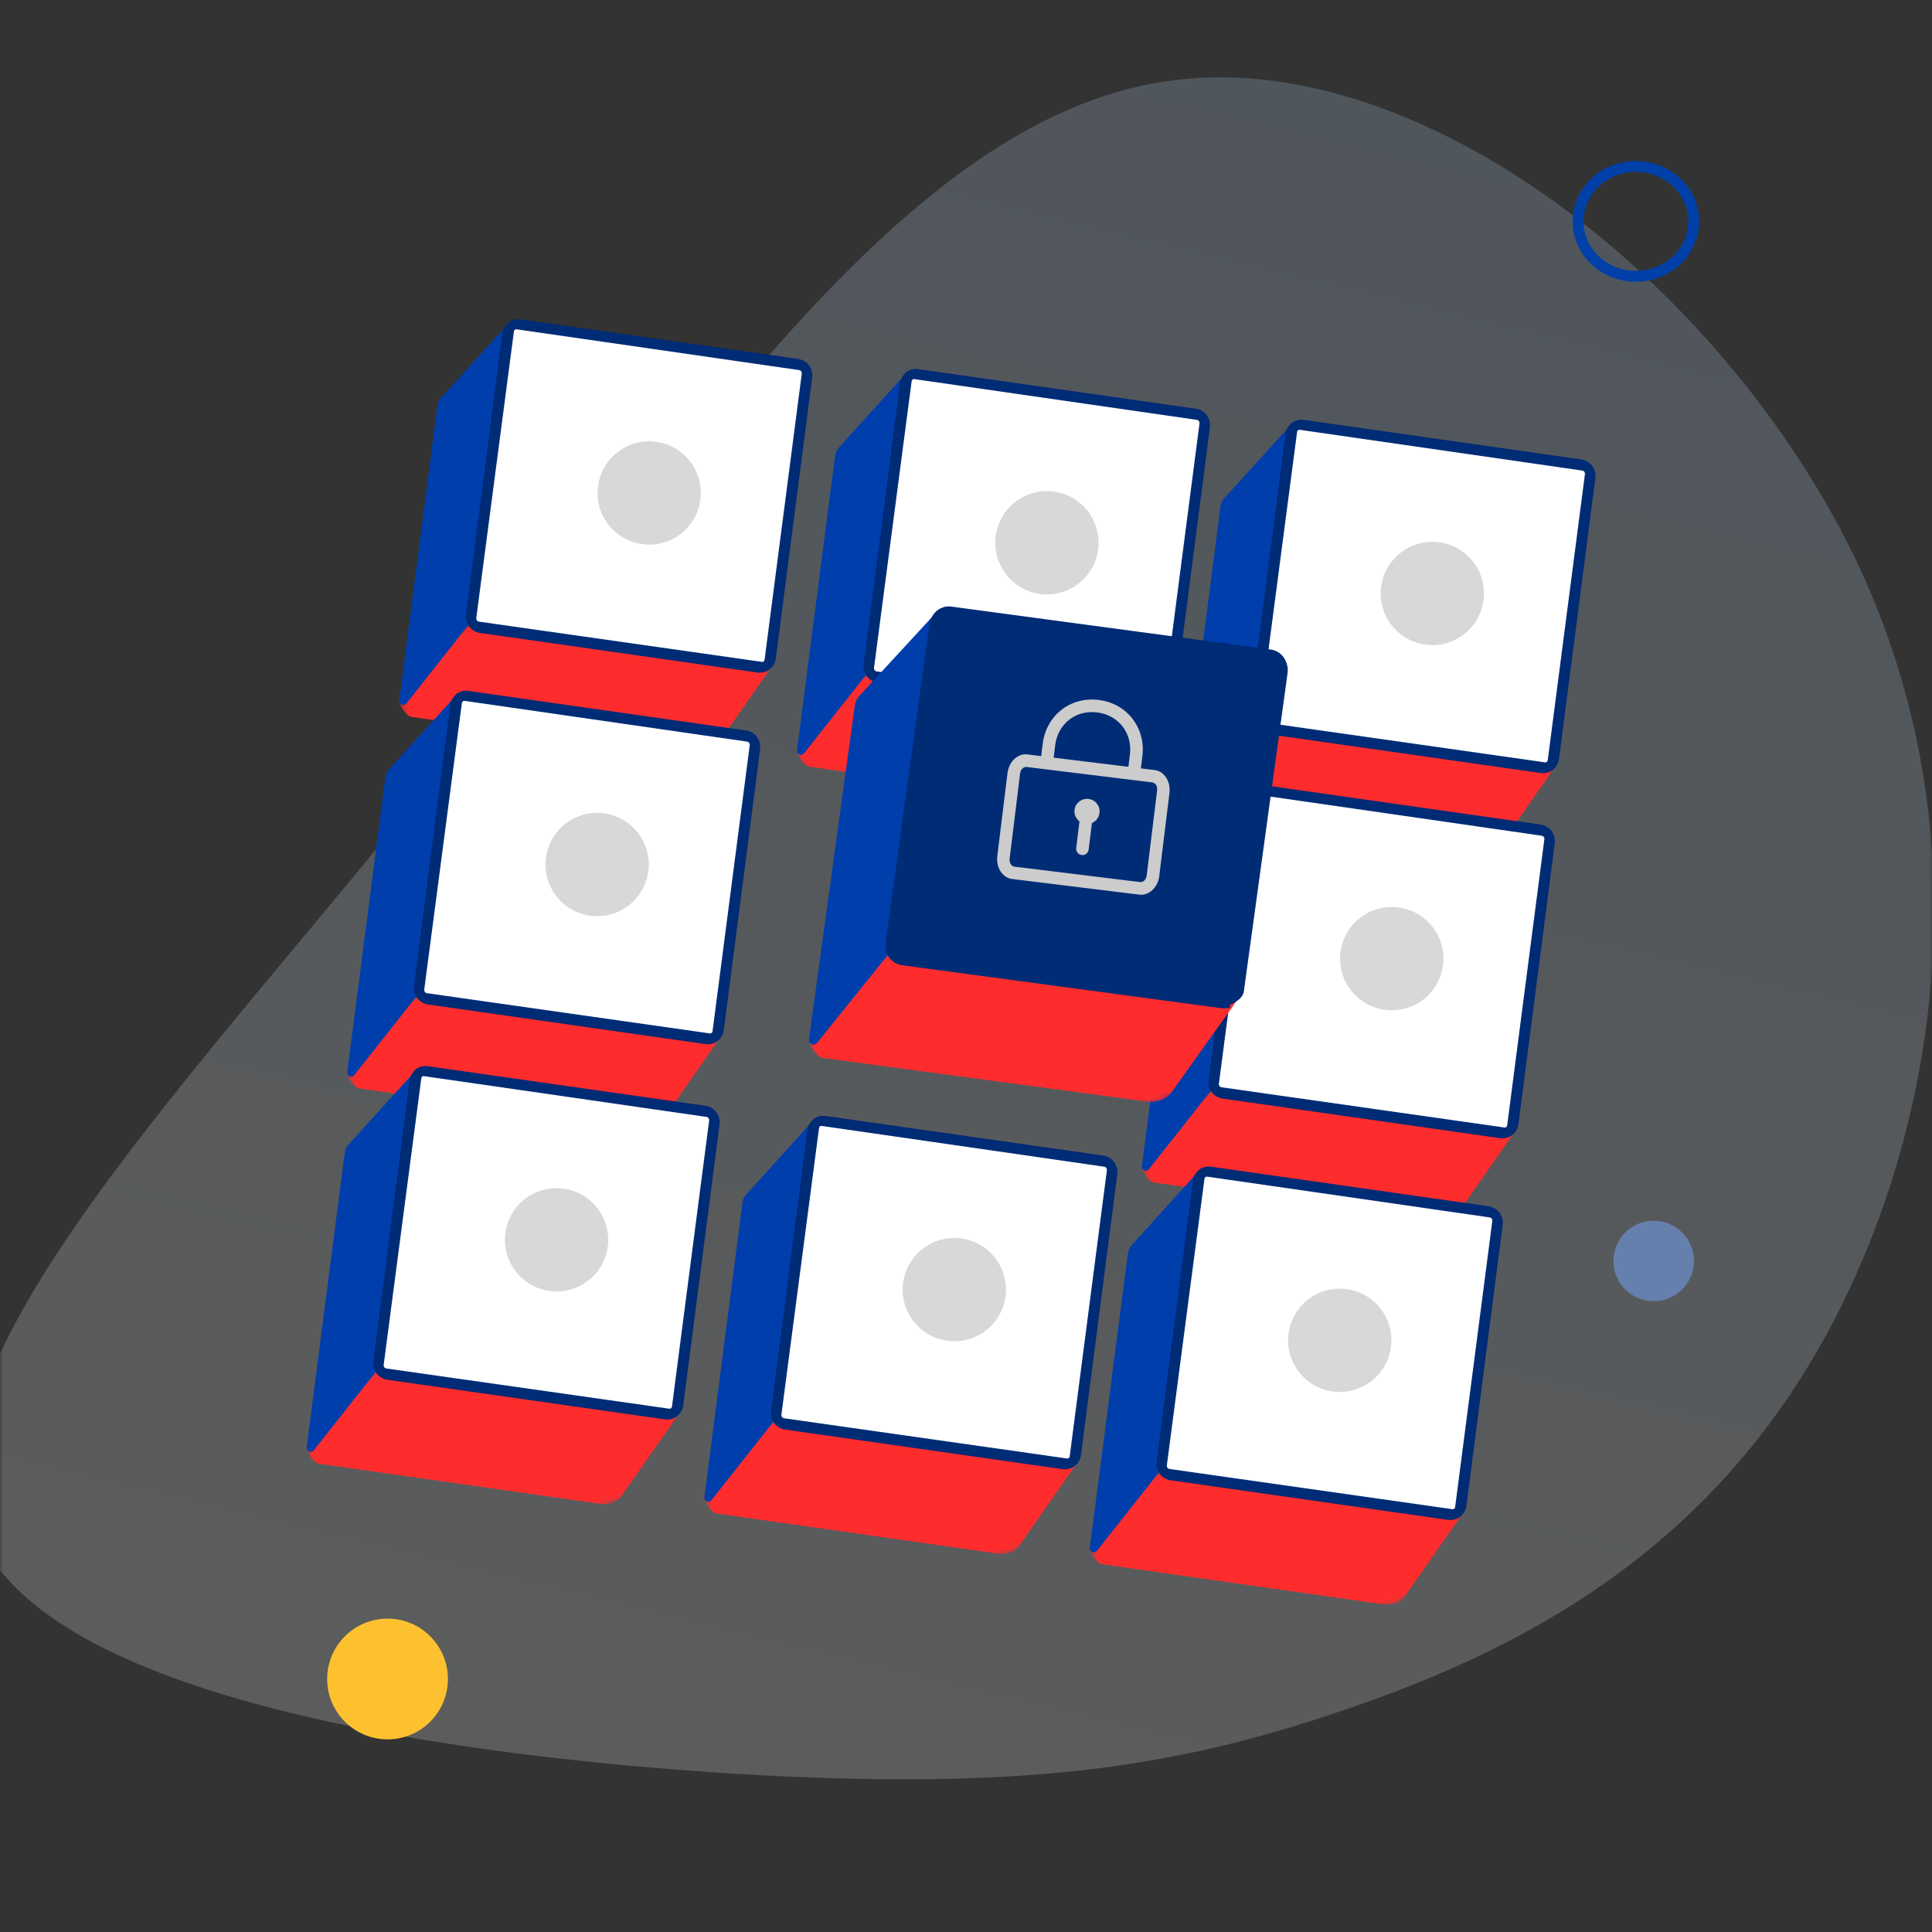<svg width="300" height="300" viewBox="0 0 300 300" fill="none" xmlns="http://www.w3.org/2000/svg">
<rect x="0" y="0" width="300" height="300" fill="#333333" stroke="none"/>
<mask id="mask0_1987_45547" style="mask-type:alpha" maskUnits="userSpaceOnUse" x="0" y="0" width="300" height="300">
<rect width="300" height="300" fill="white"/>
</mask>
<g mask="url(#mask0_1987_45547)">
<path opacity="0.202" fill-rule="evenodd" clip-rule="evenodd" d="M289.669 90.164C309.083 134.02 299.46 181.587 280.637 212.371C261.814 243.154 233.875 257.07 208.046 265.757C182.217 274.528 158.498 278.07 114.606 275.456C70.714 272.757 6.648 263.986 -3.565 237.672C-13.694 211.359 30.114 167.503 68.519 119.43C106.925 71.273 139.929 18.898 180.782 12.658C221.551 6.416 270.17 46.393 289.669 90.164Z" fill="url(#paint0_linear_1987_45547)"/>
<mask id="mask1_1987_45547" style="mask-type:alpha" maskUnits="userSpaceOnUse" x="59" y="83" width="64" height="48">
<path fill-rule="evenodd" clip-rule="evenodd" d="M59.52 101.354L113.112 83.941L122.595 113.125L69.002 130.538L59.52 101.354Z" fill="white"/>
</mask>
<g mask="url(#mask1_1987_45547)">
<path fill-rule="evenodd" clip-rule="evenodd" d="M119.587 103.868L110.981 116.191C110.263 117.22 109.037 117.753 107.799 117.576L63.882 111.313C62.926 111.177 61.545 109 62.145 108.241L72.717 97.066L119.587 103.868Z" fill="#FF2C2D"/>
</g>
<path fill-rule="evenodd" clip-rule="evenodd" d="M78.45 50.78L68.475 61.791C68.17 62.128 67.975 62.552 67.916 63.007L61.999 108.763C61.917 109.393 62.706 109.74 63.096 109.246L72.718 97.066L72.559 96.232L78.45 50.78Z" fill="#003EAC"/>
<path fill-rule="evenodd" clip-rule="evenodd" d="M118.643 104.002C118.33 104.104 118.004 104.132 117.675 104.084L74.591 97.939C74.012 97.857 73.498 97.551 73.142 97.078C72.786 96.605 72.632 96.022 72.708 95.436L78.348 51.825C78.456 50.988 79.038 50.28 79.831 50.023C80.143 49.921 80.469 49.893 80.799 49.94L123.882 56.085C124.461 56.168 124.976 56.474 125.331 56.946C125.687 57.419 125.841 58.002 125.766 58.588L120.126 102.2C120.018 103.037 119.436 103.744 118.643 104.002Z" fill="white"/>
<path fill-rule="evenodd" clip-rule="evenodd" d="M79.722 49.688C78.828 49.979 78.135 50.767 78.004 51.776L72.365 95.387C72.183 96.791 73.16 98.089 74.546 98.287L117.63 104.432C118.021 104.487 118.401 104.45 118.752 104.336C119.646 104.045 120.339 103.257 120.469 102.248L126.109 58.637C126.291 57.233 125.314 55.935 123.927 55.738L80.844 49.593C80.453 49.537 80.072 49.574 79.722 49.688ZM79.939 50.357C80.202 50.271 80.476 50.248 80.753 50.288L123.837 56.432C124.843 56.576 125.554 57.521 125.422 58.539L119.782 102.151C119.691 102.855 119.201 103.451 118.534 103.668C118.271 103.753 117.997 103.776 117.72 103.737L74.636 97.592C73.63 97.448 72.919 96.503 73.051 95.486L78.691 51.874C78.782 51.169 79.272 50.573 79.939 50.357Z" fill="#002975"/>
<circle cx="100.805" cy="76.549" r="8.019" transform="rotate(7 100.805 76.549)" fill="#D8D8D8"/>
<path d="M80.328 50.394L80.332 50.394L124.22 56.727C124.22 56.727 124.221 56.727 124.221 56.727C124.847 56.821 125.323 57.435 125.242 58.115C125.241 58.116 125.241 58.116 125.241 58.117L119.472 102.503L119.471 102.509C119.415 102.97 119.102 103.344 118.698 103.475C118.538 103.527 118.371 103.541 118.196 103.515L118.191 103.514L74.235 97.265C74.234 97.265 74.233 97.265 74.233 97.265C73.607 97.17 73.131 96.556 73.213 95.878C73.213 95.877 73.213 95.876 73.213 95.875L79.052 51.407L79.052 51.407L79.053 51.4C79.109 50.939 79.423 50.565 79.827 50.434C79.986 50.382 80.153 50.367 80.328 50.394Z" stroke="#002C76" stroke-width="1.5"/>
<mask id="mask2_1987_45547" style="mask-type:alpha" maskUnits="userSpaceOnUse" x="121" y="91" width="64" height="48">
<path fill-rule="evenodd" clip-rule="evenodd" d="M121.28 109.084L174.872 91.671L184.354 120.855L130.762 138.268L121.28 109.084Z" fill="white"/>
</mask>
<g mask="url(#mask2_1987_45547)">
<path fill-rule="evenodd" clip-rule="evenodd" d="M181.346 111.598L172.74 123.921C172.022 124.95 170.797 125.483 169.559 125.306L125.642 119.043C124.685 118.907 123.305 116.73 123.905 115.971L134.477 104.796L181.346 111.598Z" fill="#FF2C2D"/>
</g>
<path fill-rule="evenodd" clip-rule="evenodd" d="M140.21 58.51L130.234 69.521C129.929 69.858 129.734 70.282 129.675 70.737L123.758 116.493C123.677 117.123 124.466 117.47 124.856 116.976L134.477 104.796L134.319 103.962L140.21 58.51Z" fill="#003EAC"/>
<path fill-rule="evenodd" clip-rule="evenodd" d="M180.402 111.732C180.09 111.834 179.764 111.862 179.435 111.814L136.351 105.669C135.772 105.587 135.257 105.281 134.901 104.808C134.545 104.335 134.391 103.752 134.467 103.166L140.107 59.555C140.215 58.718 140.798 58.01 141.59 57.753C141.903 57.651 142.228 57.623 142.558 57.67L185.642 63.815C186.221 63.898 186.735 64.204 187.091 64.676C187.447 65.149 187.601 65.732 187.525 66.318L181.886 109.93C181.777 110.767 181.195 111.474 180.402 111.732Z" fill="white"/>
<path fill-rule="evenodd" clip-rule="evenodd" d="M141.482 57.418C140.588 57.709 139.895 58.497 139.764 59.505L134.124 103.117C133.943 104.521 134.92 105.819 136.306 106.017L179.39 112.162C179.78 112.217 180.161 112.18 180.511 112.066C181.405 111.775 182.098 110.987 182.229 109.978L187.869 66.367C188.05 64.963 187.073 63.665 185.687 63.468L142.603 57.323C142.213 57.267 141.832 57.304 141.482 57.418ZM141.698 58.087C141.961 58.001 142.235 57.978 142.513 58.017L185.597 64.162C186.602 64.306 187.313 65.251 187.182 66.269L181.542 109.881C181.451 110.585 180.961 111.181 180.294 111.398C180.031 111.483 179.757 111.506 179.479 111.467L136.395 105.322C135.39 105.178 134.679 104.233 134.81 103.215L140.45 59.604C140.541 58.899 141.031 58.303 141.698 58.087Z" fill="#002975"/>
<circle cx="162.564" cy="84.279" r="8.019" transform="rotate(7 162.564 84.279)" fill="#D8D8D8"/>
<path d="M142.088 58.124L142.092 58.124L185.979 64.457C185.98 64.457 185.98 64.457 185.981 64.457C186.607 64.551 187.083 65.165 187.001 65.845C187.001 65.846 187.001 65.846 187.001 65.847L181.232 110.233L181.231 110.239C181.174 110.7 180.861 111.074 180.457 111.205C180.297 111.257 180.131 111.271 179.956 111.245L179.951 111.244L135.994 104.995C135.993 104.995 135.993 104.995 135.992 104.995C135.366 104.9 134.891 104.286 134.972 103.608C134.973 103.607 134.973 103.606 134.973 103.605L140.812 59.137L140.812 59.137L140.812 59.13C140.869 58.669 141.183 58.295 141.586 58.163C141.746 58.112 141.912 58.097 142.088 58.124Z" stroke="#002C76" stroke-width="1.5"/>
<mask id="mask3_1987_45547" style="mask-type:alpha" maskUnits="userSpaceOnUse" x="181" y="99" width="64" height="48">
<path fill-rule="evenodd" clip-rule="evenodd" d="M181.13 116.959L234.722 99.546L244.204 128.73L190.612 146.143L181.13 116.959Z" fill="white"/>
</mask>
<g mask="url(#mask3_1987_45547)">
<path fill-rule="evenodd" clip-rule="evenodd" d="M241.196 119.473L232.59 131.796C231.872 132.825 230.647 133.358 229.409 133.181L185.492 126.918C184.535 126.782 183.155 124.605 183.755 123.846L194.327 112.671L241.196 119.473Z" fill="#FF2C2D"/>
</g>
<path fill-rule="evenodd" clip-rule="evenodd" d="M200.06 66.385L190.085 77.396C189.78 77.733 189.584 78.157 189.526 78.612L183.608 124.368C183.527 124.998 184.316 125.345 184.706 124.851L194.327 112.671L194.169 111.837L200.06 66.385Z" fill="#003EAC"/>
<path fill-rule="evenodd" clip-rule="evenodd" d="M240.252 119.607C239.94 119.709 239.614 119.737 239.285 119.689L196.201 113.544C195.622 113.462 195.107 113.156 194.751 112.683C194.396 112.21 194.241 111.627 194.317 111.041L199.957 67.43C200.066 66.593 200.648 65.885 201.44 65.628C201.753 65.526 202.079 65.498 202.408 65.545L245.492 71.69C246.071 71.773 246.586 72.079 246.941 72.551C247.297 73.024 247.451 73.607 247.376 74.193L241.736 117.805C241.627 118.642 241.045 119.349 240.252 119.607Z" fill="white"/>
<path fill-rule="evenodd" clip-rule="evenodd" d="M201.332 65.293C200.438 65.584 199.745 66.372 199.614 67.38L193.974 110.992C193.793 112.396 194.77 113.694 196.156 113.892L239.24 120.037C239.63 120.092 240.011 120.055 240.361 119.941C241.255 119.65 241.949 118.862 242.079 117.853L247.719 74.242C247.9 72.838 246.923 71.54 245.537 71.343L202.453 65.198C202.063 65.142 201.682 65.179 201.332 65.293ZM201.549 65.962C201.811 65.876 202.085 65.853 202.363 65.892L245.447 72.037C246.452 72.181 247.164 73.126 247.032 74.144L241.392 117.756C241.301 118.46 240.811 119.056 240.144 119.273C239.881 119.358 239.607 119.381 239.329 119.342L196.246 113.197C195.24 113.053 194.529 112.108 194.66 111.09L200.3 67.479C200.391 66.774 200.881 66.178 201.549 65.962Z" fill="#002975"/>
<circle cx="222.414" cy="92.154" r="8.019" transform="rotate(7 222.414 92.154)" fill="#D8D8D8"/>
<path d="M201.938 65.999L201.942 65.999L245.829 72.332C245.83 72.332 245.83 72.332 245.831 72.332C246.457 72.426 246.933 73.04 246.851 73.72C246.851 73.721 246.851 73.721 246.851 73.722L241.082 118.108L241.081 118.114C241.025 118.575 240.711 118.949 240.307 119.08C240.148 119.132 239.981 119.146 239.806 119.12L239.801 119.119L195.844 112.87C195.844 112.87 195.843 112.87 195.842 112.87C195.216 112.775 194.741 112.161 194.823 111.483C194.823 111.482 194.823 111.481 194.823 111.48L200.662 67.012L200.662 67.012L200.663 67.005C200.719 66.544 201.033 66.17 201.436 66.038C201.596 65.987 201.762 65.972 201.938 65.999Z" stroke="#002C76" stroke-width="1.5"/>
<mask id="mask4_1987_45547" style="mask-type:alpha" maskUnits="userSpaceOnUse" x="51" y="141" width="64" height="48">
<path fill-rule="evenodd" clip-rule="evenodd" d="M51.44 159.047L105.032 141.634L114.515 170.818L60.923 188.231L51.44 159.047Z" fill="white"/>
</mask>
<g mask="url(#mask4_1987_45547)">
<path fill-rule="evenodd" clip-rule="evenodd" d="M111.507 161.561L102.901 173.885C102.183 174.913 100.958 175.447 99.719 175.27L55.802 169.007C54.846 168.871 53.466 166.693 54.065 165.934L64.637 154.759L111.507 161.561Z" fill="#FF2C2D"/>
</g>
<path fill-rule="evenodd" clip-rule="evenodd" d="M70.371 108.473L60.395 119.484C60.09 119.821 59.895 120.245 59.836 120.7L53.919 166.457C53.837 167.086 54.627 167.433 55.017 166.939L64.638 154.759L64.48 153.926L70.371 108.473Z" fill="#003EAC"/>
<path fill-rule="evenodd" clip-rule="evenodd" d="M110.563 161.695C110.251 161.797 109.925 161.825 109.596 161.778L66.511 155.633C65.933 155.55 65.418 155.244 65.062 154.772C64.706 154.299 64.552 153.716 64.628 153.13L70.268 109.518C70.376 108.681 70.959 107.974 71.751 107.716C72.064 107.614 72.389 107.587 72.719 107.634L115.803 113.779C116.382 113.861 116.896 114.167 117.252 114.64C117.608 115.112 117.762 115.695 117.686 116.282L112.047 159.893C111.938 160.73 111.356 161.438 110.563 161.695Z" fill="white"/>
<path fill-rule="evenodd" clip-rule="evenodd" d="M71.643 107.381C70.748 107.672 70.055 108.461 69.925 109.469L64.285 153.081C64.104 154.484 65.08 155.782 66.467 155.98L109.551 162.125C109.941 162.18 110.322 162.143 110.672 162.029C111.566 161.739 112.259 160.95 112.39 159.942L118.029 116.33C118.211 114.927 117.234 113.629 115.848 113.431L72.764 107.286C72.374 107.23 71.993 107.268 71.643 107.381ZM71.859 108.05C72.122 107.965 72.396 107.941 72.674 107.981L115.757 114.126C116.763 114.269 117.474 115.214 117.343 116.232L111.703 159.844C111.612 160.549 111.122 161.144 110.455 161.361C110.192 161.446 109.917 161.47 109.64 161.43L66.556 155.285C65.55 155.142 64.84 154.197 64.971 153.179L70.611 109.567C70.702 108.862 71.192 108.267 71.859 108.05Z" fill="#002975"/>
<circle cx="92.725" cy="134.243" r="8.019" transform="rotate(7 92.725 134.243)" fill="#D8D8D8"/>
<path d="M72.248 108.087L72.252 108.088L116.14 114.42C116.14 114.42 116.141 114.42 116.141 114.42C116.767 114.515 117.244 115.129 117.162 115.808C117.162 115.809 117.161 115.81 117.161 115.811L111.392 160.197L111.392 160.202C111.335 160.663 111.022 161.037 110.618 161.168C110.458 161.22 110.291 161.235 110.116 161.208L110.111 161.208L66.155 154.958C66.154 154.958 66.153 154.958 66.153 154.958C65.527 154.863 65.051 154.25 65.133 153.571C65.133 153.57 65.133 153.569 65.133 153.568L70.972 109.1L70.972 109.1L70.973 109.094C71.03 108.632 71.343 108.258 71.747 108.127C71.907 108.075 72.073 108.061 72.248 108.087Z" stroke="#002C76" stroke-width="1.5"/>
<mask id="mask5_1987_45547" style="mask-type:alpha" maskUnits="userSpaceOnUse" x="174" y="156" width="64" height="47">
<path fill-rule="evenodd" clip-rule="evenodd" d="M174.83 173.66L228.422 156.246L237.904 185.431L184.312 202.844L174.83 173.66Z" fill="white"/>
</mask>
<g mask="url(#mask5_1987_45547)">
<path fill-rule="evenodd" clip-rule="evenodd" d="M234.896 176.174L226.29 188.497C225.572 189.525 224.347 190.059 223.109 189.882L179.192 183.619C178.235 183.483 176.855 181.306 177.455 180.546L188.027 169.372L234.896 176.174Z" fill="#FF2C2D"/>
</g>
<path fill-rule="evenodd" clip-rule="evenodd" d="M193.76 123.086L183.785 134.096C183.479 134.433 183.284 134.858 183.226 135.313L177.308 181.069C177.227 181.699 178.016 182.045 178.406 181.551L188.027 169.371L187.869 168.538L193.76 123.086Z" fill="#003EAC"/>
<path fill-rule="evenodd" clip-rule="evenodd" d="M233.952 176.308C233.64 176.409 233.314 176.437 232.985 176.39L189.901 170.245C189.322 170.163 188.807 169.857 188.451 169.384C188.095 168.911 187.941 168.328 188.017 167.742L193.657 124.13C193.766 123.293 194.348 122.586 195.14 122.328C195.453 122.227 195.779 122.199 196.108 122.246L239.192 128.391C239.771 128.474 240.285 128.779 240.641 129.252C240.997 129.725 241.151 130.308 241.075 130.894L235.436 174.505C235.327 175.343 234.745 176.05 233.952 176.308Z" fill="white"/>
<path fill-rule="evenodd" clip-rule="evenodd" d="M195.032 121.994C194.138 122.284 193.445 123.073 193.314 124.081L187.674 167.693C187.493 169.096 188.47 170.395 189.856 170.592L232.94 176.737C233.33 176.793 233.711 176.755 234.061 176.642C234.955 176.351 235.648 175.562 235.779 174.554L241.419 130.942C241.6 129.539 240.623 128.241 239.237 128.043L196.153 121.898C195.763 121.843 195.382 121.88 195.032 121.994ZM195.248 122.662C195.511 122.577 195.785 122.554 196.063 122.593L239.147 128.738C240.152 128.881 240.864 129.827 240.732 130.845L235.092 174.456C235.001 175.161 234.511 175.757 233.844 175.973C233.581 176.059 233.307 176.082 233.029 176.043L189.946 169.897C188.94 169.754 188.229 168.809 188.36 167.791L194 124.18C194.091 123.475 194.581 122.879 195.248 122.662Z" fill="#002975"/>
<circle cx="216.114" cy="148.855" r="8.019" transform="rotate(7 216.114 148.855)" fill="#D8D8D8"/>
<path d="M195.638 122.699L195.642 122.7L239.529 129.032C239.53 129.032 239.53 129.032 239.531 129.033C240.157 129.127 240.633 129.741 240.551 130.42C240.551 130.421 240.551 130.422 240.551 130.423L234.782 174.809L234.781 174.814C234.725 175.276 234.411 175.649 234.007 175.781C233.848 175.833 233.681 175.847 233.506 175.821L233.501 175.82L189.544 169.571C189.544 169.571 189.543 169.57 189.542 169.57C188.916 169.475 188.441 168.862 188.522 168.183C188.523 168.182 188.523 168.181 188.523 168.18L194.362 123.712L194.362 123.712L194.363 123.706C194.419 123.244 194.733 122.87 195.136 122.739C195.296 122.687 195.462 122.673 195.638 122.699Z" stroke="#002C76" stroke-width="1.5"/>
<mask id="mask6_1987_45547" style="mask-type:alpha" maskUnits="userSpaceOnUse" x="45" y="199" width="64" height="48">
<path fill-rule="evenodd" clip-rule="evenodd" d="M45.14 217.323L98.732 199.91L108.215 229.094L54.623 246.507L45.14 217.323Z" fill="white"/>
</mask>
<g mask="url(#mask6_1987_45547)">
<path fill-rule="evenodd" clip-rule="evenodd" d="M105.207 219.837L96.601 232.16C95.883 233.188 94.657 233.722 93.419 233.545L49.502 227.282C48.546 227.146 47.166 224.969 47.765 224.209L58.337 213.035L105.207 219.837Z" fill="#FF2C2D"/>
</g>
<path fill-rule="evenodd" clip-rule="evenodd" d="M64.07 166.749L54.095 177.76C53.79 178.096 53.595 178.521 53.536 178.976L47.619 224.732C47.537 225.362 48.326 225.708 48.717 225.214L58.338 213.034L58.179 212.201L64.07 166.749Z" fill="#003EAC"/>
<path fill-rule="evenodd" clip-rule="evenodd" d="M104.263 219.971C103.95 220.072 103.625 220.1 103.295 220.053L60.211 213.908C59.632 213.826 59.118 213.52 58.762 213.047C58.406 212.574 58.252 211.991 58.328 211.405L63.968 167.794C64.076 166.956 64.658 166.249 65.451 165.991C65.763 165.89 66.089 165.862 66.419 165.909L109.502 172.054C110.081 172.137 110.596 172.442 110.952 172.915C111.308 173.388 111.462 173.971 111.386 174.557L105.746 218.169C105.638 219.006 105.056 219.713 104.263 219.971Z" fill="white"/>
<path fill-rule="evenodd" clip-rule="evenodd" d="M65.342 165.657C64.448 165.947 63.755 166.736 63.625 167.744L57.985 211.356C57.803 212.759 58.78 214.058 60.166 214.255L103.25 220.4C103.641 220.456 104.021 220.419 104.372 220.305C105.266 220.014 105.959 219.225 106.089 218.217L111.729 174.605C111.911 173.202 110.934 171.904 109.547 171.706L66.464 165.561C66.073 165.506 65.692 165.543 65.342 165.657ZM65.559 166.325C65.822 166.24 66.096 166.217 66.374 166.256L109.457 172.401C110.463 172.545 111.174 173.49 111.042 174.508L105.403 218.119C105.311 218.824 104.821 219.42 104.154 219.636C103.891 219.722 103.617 219.745 103.34 219.706L60.256 213.56C59.25 213.417 58.539 212.472 58.671 211.454L64.311 167.843C64.402 167.138 64.892 166.542 65.559 166.325Z" fill="#002975"/>
<circle cx="86.425" cy="192.518" r="8.019" transform="rotate(7 86.425 192.518)" fill="#D8D8D8"/>
<path d="M65.948 166.362L65.952 166.363L109.839 172.695C109.84 172.695 109.84 172.696 109.841 172.696C110.467 172.79 110.943 173.404 110.861 174.084C110.861 174.084 110.861 174.085 110.861 174.086L105.092 218.472L105.091 218.477C105.035 218.939 104.721 219.313 104.318 219.444C104.158 219.496 103.991 219.51 103.816 219.484L103.811 219.483L59.855 213.234C59.854 213.234 59.853 213.233 59.852 213.233C59.227 213.139 58.751 212.525 58.833 211.846C58.833 211.845 58.833 211.845 58.833 211.844L64.672 167.375L64.672 167.375L64.673 167.369C64.729 166.907 65.043 166.533 65.447 166.402C65.606 166.35 65.773 166.336 65.948 166.362Z" stroke="#002C76" stroke-width="1.5"/>
<mask id="mask7_1987_45547" style="mask-type:alpha" maskUnits="userSpaceOnUse" x="106" y="207" width="64" height="48">
<path fill-rule="evenodd" clip-rule="evenodd" d="M106.899 225.054L160.491 207.641L169.974 236.825L116.382 254.238L106.899 225.054Z" fill="white"/>
</mask>
<g mask="url(#mask7_1987_45547)">
<path fill-rule="evenodd" clip-rule="evenodd" d="M166.966 227.568L158.36 239.891C157.642 240.919 156.417 241.453 155.178 241.276L111.261 235.013C110.305 234.877 108.925 232.7 109.524 231.94L120.096 220.766L166.966 227.568Z" fill="#FF2C2D"/>
</g>
<path fill-rule="evenodd" clip-rule="evenodd" d="M125.829 174.48L115.854 185.491C115.549 185.827 115.354 186.252 115.295 186.707L109.378 232.463C109.296 233.093 110.085 233.439 110.476 232.945L120.097 220.765L119.938 219.932L125.829 174.48Z" fill="#003EAC"/>
<path fill-rule="evenodd" clip-rule="evenodd" d="M166.022 227.702C165.709 227.803 165.384 227.831 165.054 227.784L121.97 221.639C121.391 221.557 120.877 221.251 120.521 220.778C120.165 220.305 120.011 219.722 120.087 219.136L125.727 175.525C125.835 174.687 126.417 173.98 127.21 173.722C127.523 173.621 127.848 173.593 128.178 173.64L171.261 179.785C171.84 179.868 172.355 180.173 172.711 180.646C173.067 181.119 173.221 181.702 173.145 182.288L167.505 225.9C167.397 226.737 166.815 227.444 166.022 227.702Z" fill="white"/>
<path fill-rule="evenodd" clip-rule="evenodd" d="M127.101 173.388C126.207 173.678 125.514 174.467 125.384 175.475L119.744 219.087C119.562 220.49 120.539 221.789 121.925 221.986L165.009 228.131C165.4 228.187 165.781 228.149 166.131 228.036C167.025 227.745 167.718 226.956 167.849 225.948L173.488 182.336C173.67 180.933 172.693 179.635 171.306 179.437L128.223 173.292C127.832 173.237 127.451 173.274 127.101 173.388ZM127.318 174.056C127.581 173.971 127.855 173.948 128.133 173.987L171.216 180.132C172.222 180.276 172.933 181.221 172.802 182.239L167.162 225.85C167.071 226.555 166.58 227.151 165.913 227.367C165.65 227.453 165.376 227.476 165.099 227.437L122.015 221.291C121.009 221.148 120.298 220.203 120.43 219.185L126.07 175.574C126.161 174.869 126.651 174.273 127.318 174.056Z" fill="#002975"/>
<circle cx="148.184" cy="200.249" r="8.019" transform="rotate(7 148.184 200.249)" fill="#D8D8D8"/>
<path d="M127.707 174.093L127.711 174.094L171.599 180.426C171.599 180.426 171.6 180.426 171.6 180.427C172.226 180.521 172.703 181.135 172.621 181.814C172.621 181.815 172.62 181.816 172.62 181.817L166.851 226.203L166.851 226.208C166.794 226.67 166.481 227.044 166.077 227.175C165.917 227.227 165.75 227.241 165.575 227.215L165.57 227.214L121.614 220.965C121.613 220.965 121.612 220.964 121.612 220.964C120.986 220.869 120.51 220.256 120.592 219.577C120.592 219.576 120.592 219.575 120.592 219.575L126.431 175.106L126.431 175.106L126.432 175.1C126.489 174.638 126.802 174.264 127.206 174.133C127.366 174.081 127.532 174.067 127.707 174.093Z" stroke="#002C76" stroke-width="1.5"/>
<mask id="mask8_1987_45547" style="mask-type:alpha" maskUnits="userSpaceOnUse" x="166" y="215" width="64" height="48">
<path fill-rule="evenodd" clip-rule="evenodd" d="M166.749 232.928L220.342 215.515L229.824 244.699L176.232 262.112L166.749 232.928Z" fill="white"/>
</mask>
<g mask="url(#mask8_1987_45547)">
<path fill-rule="evenodd" clip-rule="evenodd" d="M226.816 235.442L218.21 247.765C217.492 248.793 216.267 249.327 215.029 249.15L171.111 242.887C170.155 242.751 168.775 240.574 169.375 239.814L179.946 228.64L226.816 235.442Z" fill="#FF2C2D"/>
</g>
<path fill-rule="evenodd" clip-rule="evenodd" d="M185.679 182.354L175.704 193.365C175.399 193.701 175.204 194.126 175.145 194.581L169.228 240.337C169.146 240.967 169.936 241.313 170.326 240.819L179.947 228.639L179.789 227.806L185.679 182.354Z" fill="#003EAC"/>
<path fill-rule="evenodd" clip-rule="evenodd" d="M225.872 235.576C225.559 235.677 225.234 235.705 224.904 235.658L181.82 229.513C181.242 229.431 180.727 229.125 180.371 228.652C180.015 228.179 179.861 227.596 179.937 227.01L185.577 183.399C185.685 182.561 186.267 181.854 187.06 181.596C187.373 181.495 187.698 181.467 188.028 181.514L231.112 187.659C231.69 187.742 232.205 188.047 232.561 188.52C232.917 188.993 233.071 189.576 232.995 190.162L227.355 233.774C227.247 234.611 226.665 235.318 225.872 235.576Z" fill="white"/>
<path fill-rule="evenodd" clip-rule="evenodd" d="M186.951 181.262C186.057 181.552 185.364 182.341 185.234 183.349L179.594 226.961C179.412 228.364 180.389 229.663 181.776 229.86L224.859 236.005C225.25 236.061 225.631 236.024 225.981 235.91C226.875 235.619 227.568 234.83 227.699 233.822L233.338 190.21C233.52 188.807 232.543 187.509 231.157 187.311L188.073 181.166C187.683 181.111 187.302 181.148 186.951 181.262ZM187.168 181.93C187.431 181.845 187.705 181.822 187.983 181.861L231.066 188.006C232.072 188.15 232.783 189.095 232.652 190.113L227.012 233.724C226.921 234.429 226.431 235.025 225.763 235.241C225.5 235.327 225.226 235.35 224.949 235.311L181.865 229.165C180.859 229.022 180.148 228.077 180.28 227.059L185.92 183.448C186.011 182.743 186.501 182.147 187.168 181.93Z" fill="#002975"/>
<circle cx="208.033" cy="208.123" r="8.019" transform="rotate(7 208.033 208.123)" fill="#D8D8D8"/>
<path d="M187.557 181.967L187.561 181.968L231.449 188.3C231.449 188.3 231.45 188.3 231.45 188.301C232.076 188.395 232.553 189.009 232.471 189.688C232.471 189.689 232.471 189.69 232.47 189.691L226.701 234.077L226.701 234.082C226.644 234.544 226.331 234.918 225.927 235.049C225.767 235.101 225.6 235.115 225.425 235.089L225.42 235.088L181.464 228.839C181.463 228.839 181.462 228.838 181.462 228.838C180.836 228.743 180.36 228.13 180.442 227.451C180.442 227.45 180.442 227.449 180.443 227.449L186.281 182.98L186.281 182.98L186.282 182.974C186.339 182.512 186.652 182.138 187.056 182.007C187.216 181.955 187.382 181.941 187.557 181.967Z" stroke="#002C76" stroke-width="1.5"/>
<mask id="mask9_1987_45547" style="mask-type:alpha" maskUnits="userSpaceOnUse" x="122" y="132" width="74" height="55">
<path fill-rule="evenodd" clip-rule="evenodd" d="M122.805 153.015L184.678 132.911L195.407 165.931L133.534 186.034L122.805 153.015Z" fill="white"/>
</mask>
<g mask="url(#mask9_1987_45547)">
<path fill-rule="evenodd" clip-rule="evenodd" d="M192.004 155.457L182.004 169.486C181.169 170.656 179.753 171.269 178.328 171.077L127.764 164.275C126.663 164.127 125.087 161.669 125.784 160.804L138.042 148.064L192.004 155.457Z" fill="#FF2C2D"/>
</g>
<path fill-rule="evenodd" clip-rule="evenodd" d="M144.962 95.554L133.392 108.104C133.039 108.488 132.811 108.97 132.74 109.487L125.611 161.398C125.513 162.112 126.42 162.5 126.873 161.937L138.042 148.064L137.865 147.12L144.962 95.554Z" fill="#003EAC"/>
<path fill-rule="evenodd" clip-rule="evenodd" d="M190.915 155.615C190.554 155.732 190.179 155.766 189.8 155.715L140.195 149.041C139.529 148.952 138.938 148.608 138.531 148.075C138.124 147.541 137.95 146.881 138.042 146.217L144.837 96.739C144.967 95.789 145.643 94.983 146.558 94.686C146.919 94.568 147.294 94.535 147.674 94.586L197.278 101.26C197.944 101.349 198.535 101.692 198.942 102.226C199.349 102.759 199.522 103.419 199.431 104.084L192.637 153.562C192.506 154.512 191.83 155.318 190.915 155.615Z" fill="white"/>
<path fill-rule="evenodd" clip-rule="evenodd" d="M146.435 94.307C145.403 94.643 144.599 95.542 144.442 96.685L137.647 146.163C137.428 147.756 138.545 149.221 140.141 149.435L189.745 156.109C190.195 156.169 190.634 156.125 191.038 155.993C192.071 155.658 192.875 154.759 193.032 153.615L199.827 104.137C200.045 102.545 198.928 101.08 197.332 100.865L147.728 94.192C147.279 94.131 146.839 94.176 146.435 94.307ZM146.68 95.064C146.984 94.965 147.3 94.937 147.619 94.98L197.223 101.654C198.382 101.809 199.195 102.876 199.036 104.031L192.241 153.509C192.131 154.308 191.563 154.987 190.792 155.237C190.489 155.336 190.173 155.364 189.853 155.321L140.249 148.647C139.091 148.491 138.278 147.425 138.437 146.27L145.231 96.792C145.341 95.992 145.91 95.314 146.68 95.064Z" fill="#002975"/>
<path fill-rule="evenodd" clip-rule="evenodd" d="M190.903 155.941C190.542 156.058 190.166 156.092 189.787 156.041L140.182 149.367C139.516 149.277 138.925 148.934 138.518 148.401C138.111 147.867 137.938 147.207 138.029 146.542L144.824 97.064C144.955 96.115 145.63 95.309 146.545 95.011C146.906 94.894 147.282 94.861 147.661 94.911L197.265 101.585C197.932 101.675 198.523 102.018 198.93 102.551C199.336 103.085 199.51 103.745 199.419 104.41L192.624 153.888C192.494 154.838 190.934 155.535 190.018 155.832" fill="#002C76"/>
<path d="M190.903 155.941C190.542 156.058 190.166 156.092 189.787 156.041L140.182 149.367C139.516 149.277 138.925 148.934 138.518 148.401C138.111 147.867 137.938 147.207 138.029 146.542L144.824 97.064C144.955 96.115 145.63 95.309 146.545 95.011C146.906 94.894 147.282 94.861 147.661 94.911L197.265 101.585C197.932 101.675 198.523 102.018 198.93 102.551C199.336 103.085 199.51 103.745 199.419 104.41L192.624 153.888C192.494 154.838 190.934 155.535 190.018 155.832" stroke="#002C76" stroke-width="1.048"/>
<path fill-rule="evenodd" clip-rule="evenodd" d="M161.676 117.41L161.913 115.476C162.434 111.231 166.063 108.13 170.602 108.688C175.131 109.244 177.908 113.154 177.39 117.376L177.152 119.31L179.294 119.573C180.782 119.756 181.811 121.348 181.593 123.128L180.009 136.025C179.79 137.806 178.407 139.101 176.919 138.919L157.159 136.492C155.671 136.31 154.641 134.718 154.86 132.937L156.444 120.04C156.662 118.26 158.046 116.964 159.534 117.147L161.676 117.41ZM175.218 119.073L175.455 117.138C175.847 113.947 173.783 111.042 170.364 110.622C166.933 110.201 164.242 112.501 163.848 115.713L163.61 117.648L175.218 119.073ZM159.423 119.097C158.933 119.037 158.476 119.483 158.401 120.094L156.772 133.359C156.697 133.97 157.033 134.513 157.523 134.573L177.029 136.969C177.519 137.029 177.977 136.582 178.052 135.972L179.681 122.707C179.756 122.096 179.419 121.552 178.93 121.492L159.423 119.097Z" fill="#CCCCCC"/>
<path fill-rule="evenodd" clip-rule="evenodd" d="M168.57 127.933C169.104 127.998 169.581 127.863 170.001 127.528C170.42 127.192 170.663 126.758 170.728 126.226C170.793 125.694 170.66 125.217 170.329 124.794C169.997 124.371 169.564 124.127 169.03 124.062C168.496 123.996 168.017 124.128 167.593 124.458C167.169 124.788 166.924 125.219 166.859 125.751C166.794 126.283 166.929 126.763 167.265 127.192C167.601 127.62 168.036 127.867 168.57 127.933Z" fill="#CCCCCC"/>
<path fill-rule="evenodd" clip-rule="evenodd" d="M167.826 125.877C167.891 125.343 168.377 124.963 168.912 125.029C169.446 125.095 169.826 125.581 169.76 126.115L169.048 131.919C168.982 132.453 168.496 132.833 167.961 132.767C167.427 132.701 167.047 132.215 167.113 131.681L167.826 125.877Z" fill="#CCCCCC"/>
<circle cx="60.178" cy="260.713" r="9.375" fill="#FDC130"/>
<circle cx="256.786" cy="195.804" r="6.25" fill="#6680AD"/>
<path d="M262.994 34.374C262.994 39.049 259.013 42.904 254.018 42.904C249.023 42.904 245.042 39.049 245.042 34.374C245.042 29.7 249.023 25.845 254.018 25.845C259.013 25.845 262.994 29.7 262.994 34.374Z" stroke="#0040A8" stroke-width="1.69"/>
</g>
<defs>
<linearGradient id="paint0_linear_1987_45547" x1="47.266" y1="-42.836" x2="-26.99" y2="266.573" gradientUnits="userSpaceOnUse">
<stop stop-color="#B9DCFE"/>
<stop offset="1" stop-color="white"/>
</linearGradient>
</defs>
</svg>
